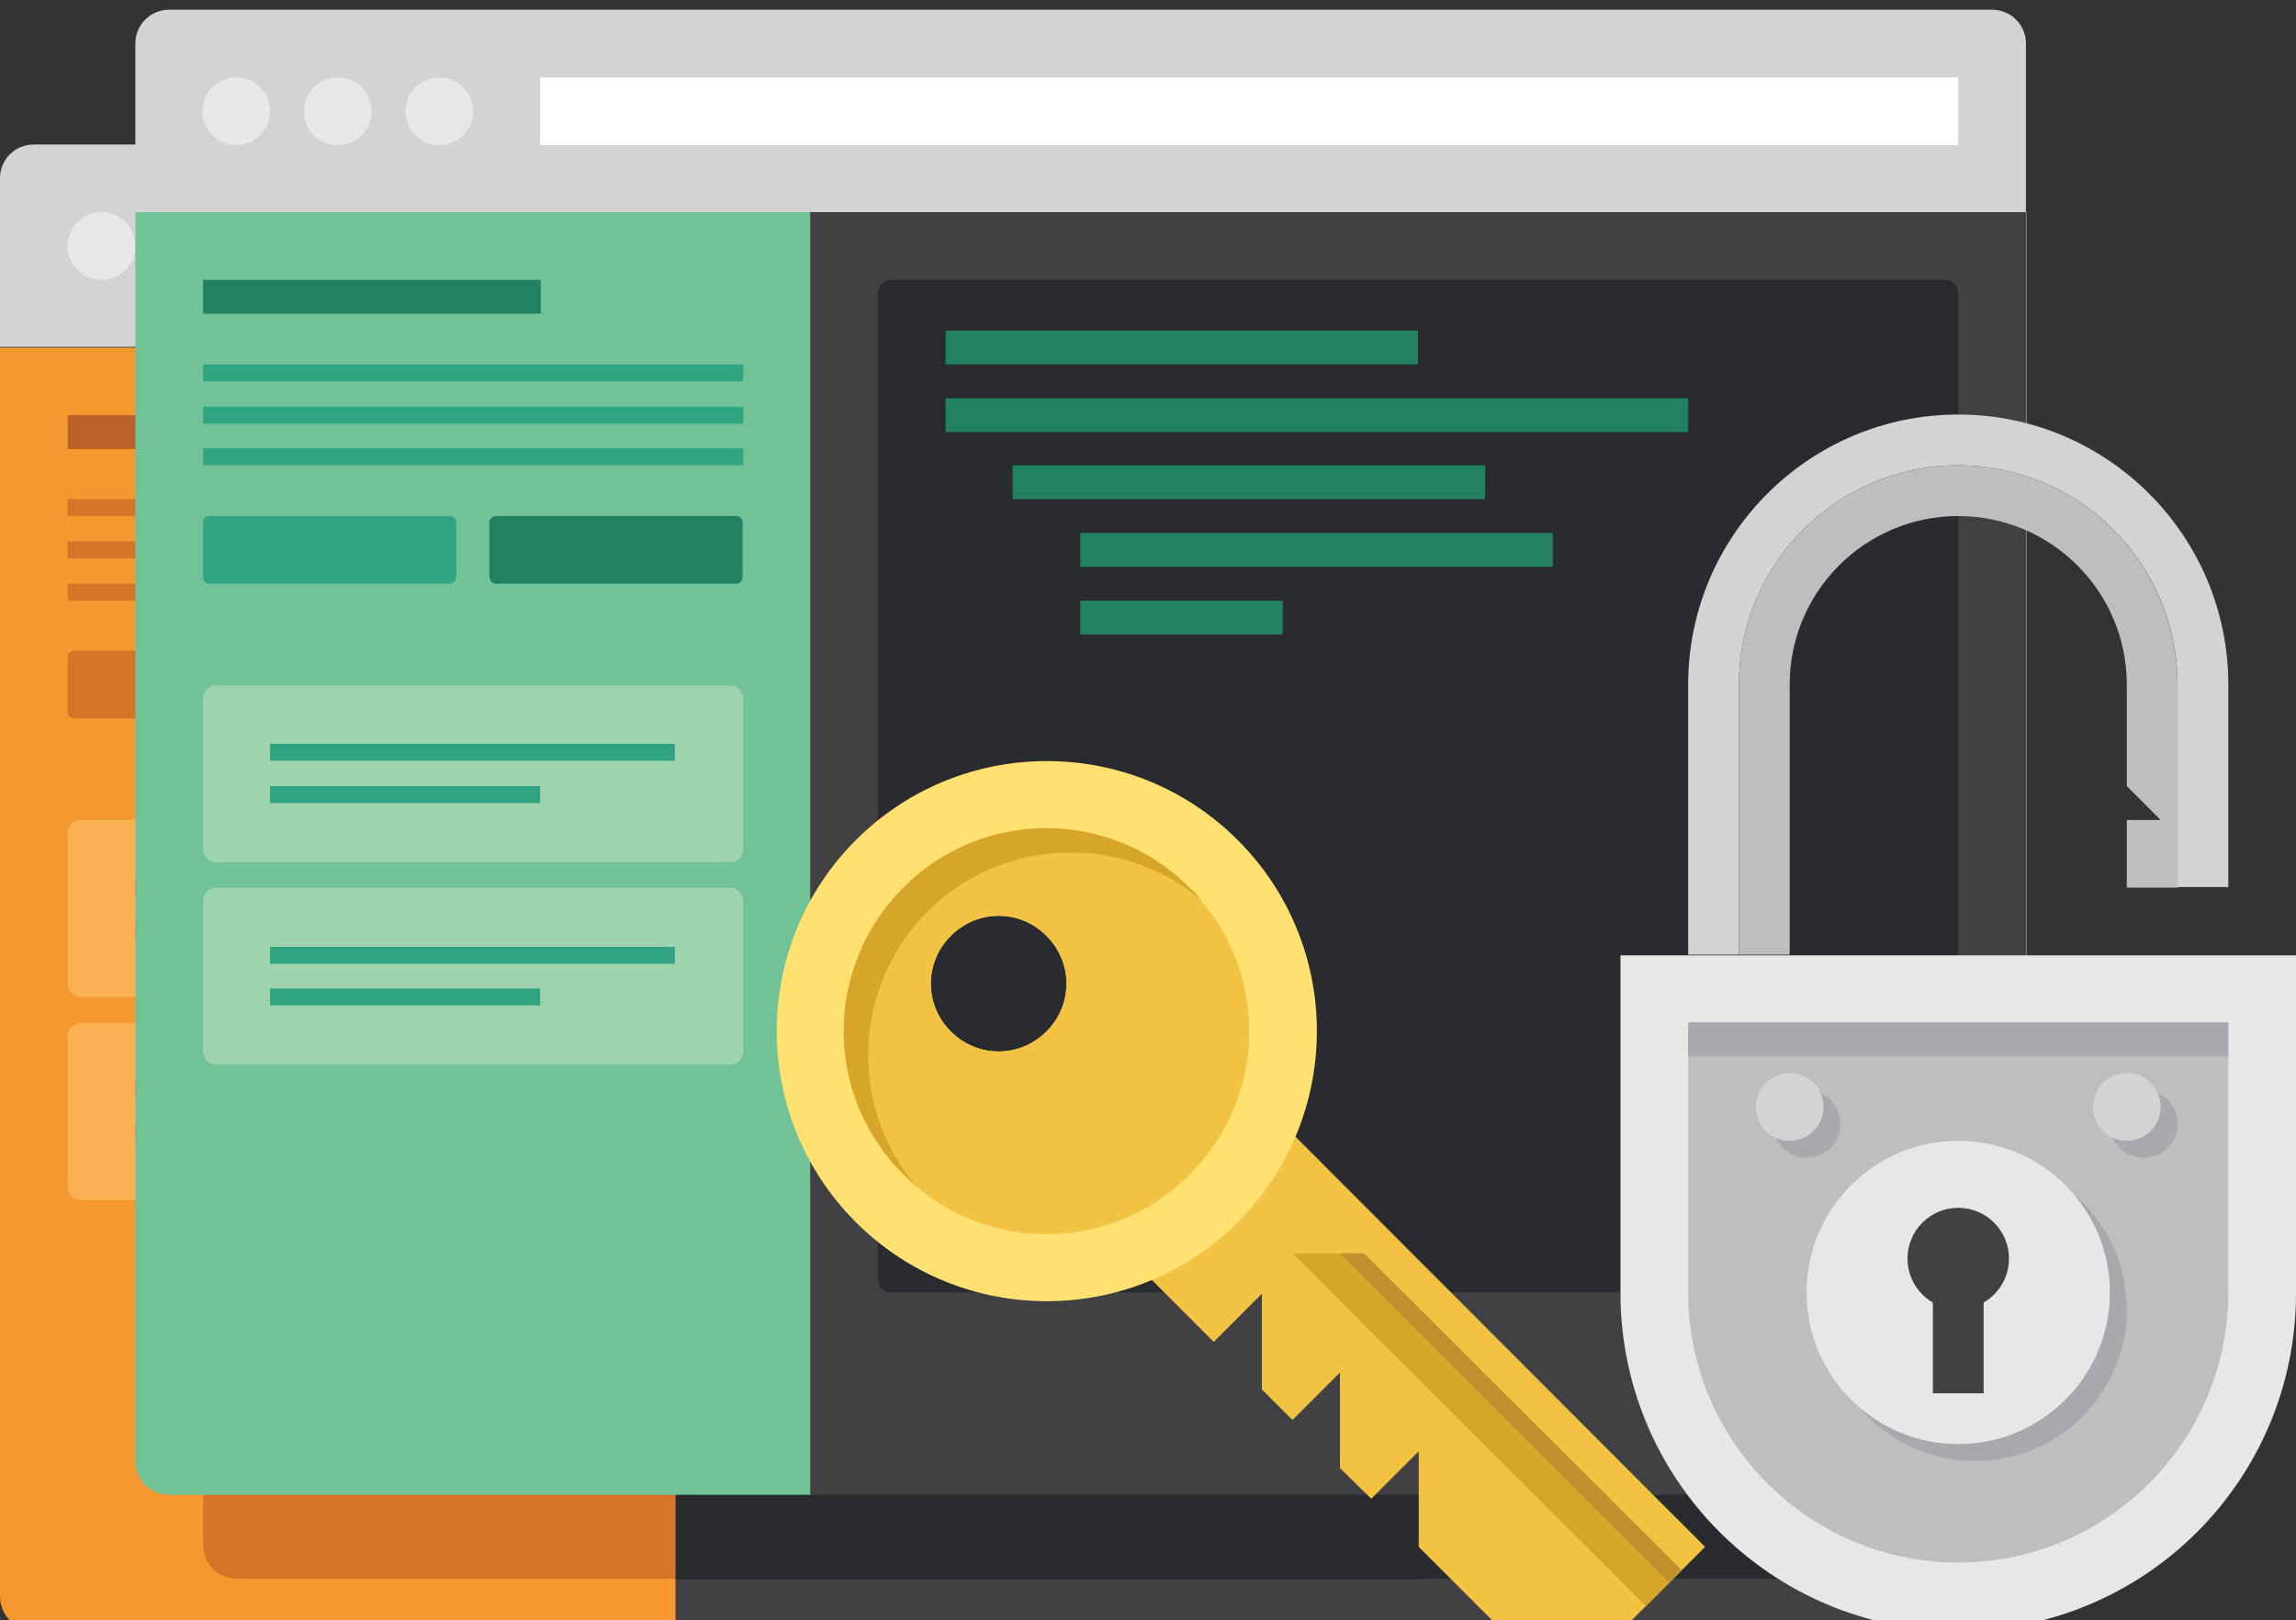 <?xml version="1.0" encoding="utf-8"?>
<!-- Generator: Adobe Illustrator 18.0.0, SVG Export Plug-In . SVG Version: 6.00 Build 0)  -->
<!DOCTYPE svg PUBLIC "-//W3C//DTD SVG 1.1//EN" "http://www.w3.org/Graphics/SVG/1.1/DTD/svg11.dtd">
<svg version="1.1" id="Layer_1" xmlns="http://www.w3.org/2000/svg" xmlns:xlink="http://www.w3.org/1999/xlink" x="0px" y="0px"
	 width="352.8px" height="249px" viewBox="-19.4 0 352.8 249" enable-background="new -19.4 0 352.8 249" xml:space="preserve">
<rect x="-19.4" y="0" width="352.8" height="249" fill="#333333" stroke="none"/>
<g>
	<g>
		<g>
			<path fill="#F59830" d="M-19.4,53.4v191.9c0,2.9,2.3,5.2,5.2,5.2h280.1c2.9,0,5.2-2.3,5.2-5.2V53.4H-19.4z"/>
			<path fill="#D1D3D4" d="M271.1,53.4V27.4c0-2.9-2.3-5.2-5.2-5.2H-14.2c-2.9,0-5.2,2.3-5.2,5.2v25.9H271.1z"/>
			<rect x="42.9" y="32.6" fill="#FFFFFF" width="217.9" height="10.4"/>
			<circle fill="#E6E7E8" cx="-3.8" cy="37.8" r="5.2"/>
			<circle fill="#E6E7E8" cx="11.8" cy="37.8" r="5.2"/>
			<circle fill="#E6E7E8" cx="27.3" cy="37.8" r="5.2"/>
			<path fill="#414042" d="M84.4,53.4v197.1h181.6c2.9,0,5.2-2.3,5.2-5.2V53.4H84.4z"/>
			<g>
				<path fill="#292B2F" d="M260.8,217.4c0,1.1-0.9,2-2,2h-162c-1.1,0-2-0.9-2-2V65.8c0-1.1,0.9-2,2-2h162c1.1,0,2,0.9,2,2V217.4z"
					/>
			</g>
			<g>
				<path fill="#71C297" d="M198.5,241.7c0,0.6,0.4,1,1,1h60.2c0.5,0,1-0.4,1-1v-13.6c0-0.6-0.5-1-1-1h-60.2c-0.6,0-1,0.4-1,1V241.7
					z"/>
			</g>
			<g>
				<path fill="#D67428" d="M-9,109.4c0,0.5,0.4,1,1,1h36.9c0.5,0,1-0.5,1-1v-8.4c0-0.6-0.5-1-1-1H-8c-0.6,0-1,0.4-1,1V109.4z"/>
			</g>
			<g>
				<path fill="#228063" d="M35.1,109.4c0,0.5,0.5,1,1,1H73c0.6,0,1-0.5,1-1v-8.4c0-0.6-0.4-1-1-1H36.1c-0.5,0-1,0.4-1,1V109.4z"/>
			</g>
			<rect x="-9" y="63.8" fill="#BA6028" width="51.9" height="5.2"/>
			<rect x="-9" y="83.2" fill="#D67428" width="83" height="2.6"/>
			<rect x="-9" y="76.7" fill="#D67428" width="83" height="2.6"/>
			<rect x="-9" y="89.7" fill="#D67428" width="83" height="2.6"/>
			<g>
				<g>
					<path fill="#FAB154" d="M74,151.2c0,1.1-0.9,2-2,2H-7c-1.1,0-2-0.9-2-2V128c0-1.1,0.9-2,2-2h79c1.1,0,2,0.9,2,2V151.2z"/>
				</g>
				<rect x="1.4" y="135.1" fill="#D67428" width="62.2" height="2.6"/>
				<rect x="1.4" y="141.6" fill="#D67428" width="41.5" height="2.6"/>
			</g>
			<g>
				<g>
					<path fill="#FAB154" d="M74,182.4c0,1.1-0.9,2-2,2H-7c-1.1,0-2-0.9-2-2v-23.2c0-1.1,0.9-2,2-2h79c1.1,0,2,0.9,2,2V182.4z"/>
				</g>
				<rect x="1.4" y="166.2" fill="#D67428" width="62.2" height="2.6"/>
				<rect x="1.4" y="172.7" fill="#D67428" width="41.5" height="2.6"/>
			</g>
			<rect x="105.1" y="71.5" fill="#228063" width="72.6" height="5.2"/>
			<rect x="105.1" y="81.9" fill="#228063" width="114.1" height="5.2"/>
			<rect x="115.5" y="92.3" fill="#228063" width="72.6" height="5.2"/>
			<rect x="125.9" y="102.7" fill="#228063" width="83" height="5.2"/>
			<rect x="125.9" y="113" fill="#228063" width="41.5" height="5.2"/>
			<rect x="125.9" y="123.4" fill="#228063" width="51.9" height="5.2"/>
			<rect x="115.5" y="133.5" fill="#228063" width="72.6" height="5.2"/>
		</g>
	</g>
	<path fill="#D67428" d="M265.9,22.2H11.8v23.3v191.9c0,2.9,2.3,5.2,5.2,5.2h254.2V53.4V27.4C271.1,24.6,268.8,22.2,265.9,22.2z"/>
	<rect x="84.4" y="53.4" fill="#292B2F" width="186.8" height="189.3"/>
	<g>
		<g>
			<path fill="#71C297" d="M1.4,32.6v191.9c0,2.9,2.3,5.2,5.2,5.2h98.6l29.4-13l152.2,13c2.9,0,5.2-2.3,5.2-5.2V32.6H1.4z"/>
			<path fill="#D1D3D4" d="M291.9,32.6V6.7c0-2.9-2.3-5.2-5.2-5.2H6.6c-2.9,0-5.2,2.3-5.2,5.2v25.9H291.9z"/>
			<rect x="63.6" y="11.9" fill="#FFFFFF" width="217.9" height="10.4"/>
			<circle fill="#E6E7E8" cx="16.9" cy="17.1" r="5.2"/>
			<circle fill="#E6E7E8" cx="32.5" cy="17.1" r="5.2"/>
			<circle fill="#E6E7E8" cx="48.1" cy="17.1" r="5.2"/>
			<path fill="#414042" d="M105.1,32.6v197.1h181.6c2.9,0,5.2-2.3,5.2-5.2V32.6H105.1z"/>
			<g>
				<path fill="#292B2F" d="M281.5,196.6c0,1.1-0.9,2-2,2h-162c-1.1,0-2-0.9-2-2V45c0-1.1,0.9-2,2-2h162c1.1,0,2,0.9,2,2V196.6z"/>
			</g>
			<g>
				<path fill="#30A480" d="M11.8,88.7c0,0.5,0.4,1,1,1h36.9c0.5,0,1-0.5,1-1v-8.4c0-0.6-0.5-1-1-1H12.8c-0.6,0-1,0.4-1,1V88.7z"/>
			</g>
			<g>
				<path fill="#228063" d="M55.8,88.7c0,0.5,0.5,1,1,1h36.9c0.6,0,1-0.5,1-1v-8.4c0-0.6-0.4-1-1-1H56.8c-0.5,0-1,0.4-1,1V88.7z"/>
			</g>
			<rect x="11.8" y="43" fill="#228063" width="51.9" height="5.2"/>
			<rect x="11.8" y="62.5" fill="#30A480" width="83" height="2.6"/>
			<rect x="11.8" y="56" fill="#30A480" width="83" height="2.6"/>
			<rect x="11.8" y="68.9" fill="#30A480" width="83" height="2.6"/>
			<g>
				<g>
					<path fill="#9DD3AD" d="M94.8,130.5c0,1.1-0.9,2-2,2h-79c-1.1,0-2-0.9-2-2v-23.2c0-1.1,0.9-2,2-2h79c1.1,0,2,0.9,2,2V130.5z"/>
				</g>
				<rect x="22.1" y="114.3" fill="#30A480" width="62.2" height="2.6"/>
				<rect x="22.1" y="120.8" fill="#30A480" width="41.5" height="2.6"/>
			</g>
			<g>
				<g>
					<path fill="#9DD3AD" d="M94.8,161.6c0,1.1-0.9,2-2,2h-79c-1.1,0-2-0.9-2-2v-23.2c0-1.1,0.9-2,2-2h79c1.1,0,2,0.9,2,2V161.6z"/>
				</g>
				<rect x="22.1" y="145.5" fill="#30A480" width="62.2" height="2.6"/>
				<rect x="22.1" y="151.9" fill="#30A480" width="41.5" height="2.6"/>
			</g>
			<rect x="125.9" y="50.8" fill="#228063" width="72.6" height="5.2"/>
			<rect x="125.9" y="61.2" fill="#228063" width="114.1" height="5.2"/>
			<rect x="136.2" y="71.5" fill="#228063" width="72.6" height="5.2"/>
			<rect x="146.6" y="81.9" fill="#228063" width="72.6" height="5.2"/>
			<rect x="146.6" y="92.3" fill="#228063" width="31.1" height="5.2"/>
		</g>
	</g>
	<g>
		<path fill="#E6E7E8" d="M229.6,146.8v51.9c0,28.6,23.2,51.9,51.9,51.9s51.9-23.2,51.9-51.9v-51.9H229.6z"/>
		<path fill="#BCBEC0" d="M240,157.1v41.5c0,22.9,18.6,41.5,41.5,41.5s41.5-18.6,41.5-41.5v-41.5H240z"/>
		<rect x="240" y="157.1" fill="#A7A9AC" width="83" height="5.2"/>
		<circle fill="#A7A9AC" cx="284.1" cy="201.2" r="23.3"/>
		<circle fill="#E6E7E8" cx="281.5" cy="198.6" r="23.3"/>
		<circle fill="#A7A9AC" cx="310" cy="172.7" r="5.2"/>
		<circle fill="#D1D3D4" cx="307.4" cy="170.1" r="5.2"/>
		<circle fill="#A7A9AC" cx="258.2" cy="172.7" r="5.2"/>
		<circle fill="#D1D3D4" cx="255.6" cy="170.1" r="5.2"/>
		<g>
			<circle fill="#414042" cx="281.5" cy="193.4" r="7.8"/>
			<rect x="277.6" y="190.8" fill="#414042" width="7.8" height="23.3"/>
		</g>
		<path fill="#D1D3D4" d="M281.5,63.7c-22.9,0-41.5,18.6-41.5,41.5v41.5h7.8v-41.5c0-18.6,15.1-33.7,33.7-33.7s33.7,15.1,33.7,33.7
			v31.1h7.8v-31.1C323,82.3,304.4,63.7,281.5,63.7z"/>
		<path fill="#BCBEC0" d="M281.5,71.5c-18.6,0-33.7,15.1-33.7,33.7v41.5h7.8v-41.5c0-14.3,11.6-25.9,25.9-25.9s25.9,11.6,25.9,25.9
			v15.6l5.2,5.2h-5.2v10.4h7.8v-31.1C315.2,86.6,300.1,71.5,281.5,71.5z"/>
	</g>
	<g>
		<polygon fill="#F2C342" points="152.4,191.5 167.1,206.2 174.5,198.8 174.5,213.5 179.2,218.2 186.5,210.9 186.5,225.6 
			191.3,230.3 198.6,223 198.6,237.7 211.4,250.5 229.8,250.5 242.6,237.7 174.5,169.5 		"/>
		<g>
			<polygon fill="#D7A628" points="239,241.3 233.5,246.8 179.2,192.6 190.2,192.6 			"/>
			<polygon fill="#BF912C" points="237.1,243.2 239,241.3 190.2,192.6 186.5,192.6 			"/>
		</g>
		<path fill="#FFE171" d="M112.1,129.1c-16.2,16.2-16.2,42.5,0,58.7s42.5,16.2,58.7,0s16.2-42.5,0-58.7S128.3,112.9,112.1,129.1z
			 M141.4,158.5c-4.1,4.1-10.6,4.1-14.7,0c-4.1-4.1-4.1-10.6,0-14.7c4.1-4.1,10.6-4.1,14.7,0C145.5,147.9,145.5,154.4,141.4,158.5z"
			/>
		<path fill="#F2C342" d="M119.4,136.5c-12.2,12.2-12.2,31.9,0,44c12.2,12.2,31.9,12.2,44,0c12.2-12.2,12.2-31.9,0-44
			C151.3,124.3,131.6,124.3,119.4,136.5z M141.4,158.5c-4.1,4.1-10.6,4.1-14.7,0c-4.1-4.1-4.1-10.6,0-14.7c4.1-4.1,10.6-4.1,14.7,0
			C145.5,147.9,145.5,154.4,141.4,158.5z"/>
		<path fill="#D7A628" d="M123.1,140.1c11.5-11.5,29.9-12.1,42.1-1.8c-0.6-0.7-1.1-1.3-1.8-1.9c-12.2-12.2-31.9-12.2-44,0
			c-12.2,12.2-12.2,31.9,0,44c0.6,0.6,1.3,1.2,1.9,1.8C111,170,111.6,151.7,123.1,140.1z"/>
	</g>
</g>
</svg>
